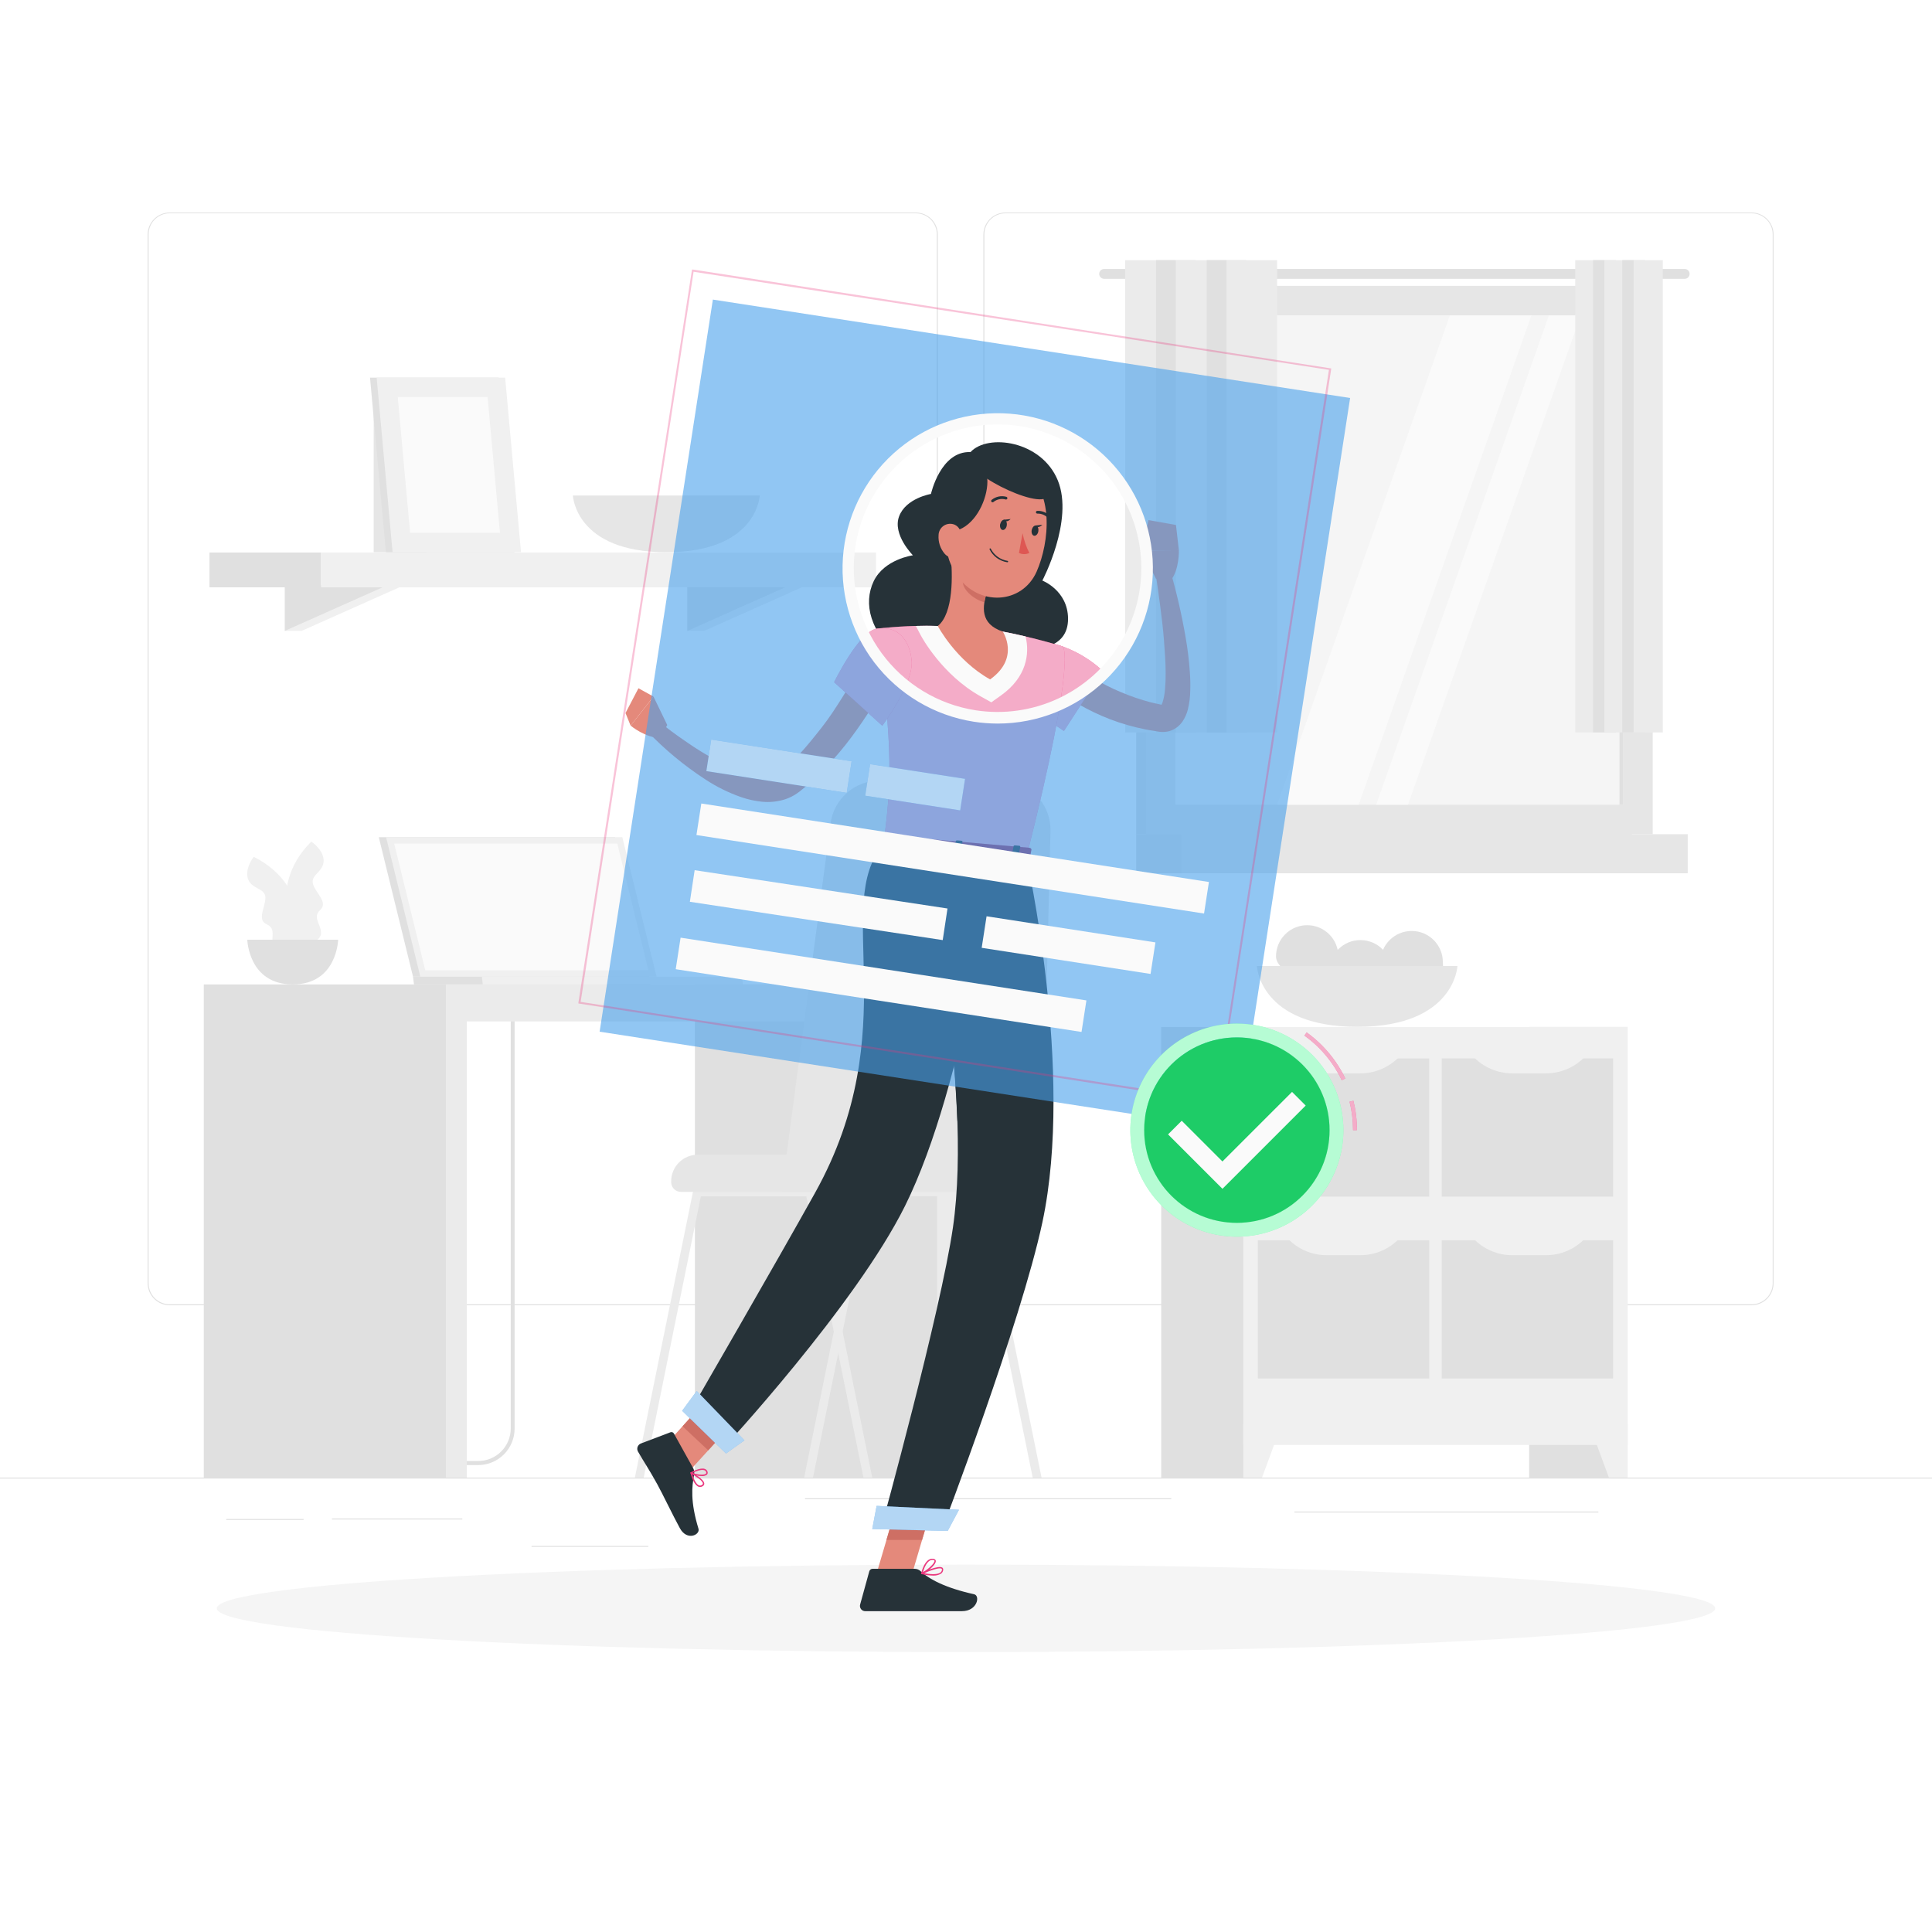 <svg width="280" height="280" viewBox="0 0 280 280" fill="none" xmlns="http://www.w3.org/2000/svg">
<path d="M280 214.144H0V214.284H280V214.144Z" fill="#E0E0E0"/>
<path d="M67.004 220.074H48.11V220.214H67.004V220.074Z" fill="#E0E0E0"/>
<path d="M43.999 220.142H32.788V220.282H43.999V220.142Z" fill="#E0E0E0"/>
<path d="M169.747 217.14H116.665V217.28H169.747V217.14Z" fill="#E0E0E0"/>
<path d="M93.957 224.045H77.034V224.185H93.957V224.045Z" fill="#E0E0E0"/>
<path d="M231.655 219.067H187.6V219.207H231.655V219.067Z" fill="#E0E0E0"/>
<path d="M132.72 189.168H24.59C23.742 189.167 22.93 188.829 22.332 188.23C21.734 187.63 21.398 186.818 21.398 185.97V33.97C21.405 33.127 21.744 32.322 22.342 31.729C22.939 31.135 23.747 30.802 24.59 30.8H132.72C133.568 30.8 134.381 31.137 134.981 31.737C135.581 32.336 135.917 33.15 135.917 33.998V185.97C135.917 186.819 135.581 187.632 134.981 188.232C134.381 188.831 133.568 189.168 132.72 189.168ZM24.59 30.912C23.779 30.913 23.003 31.236 22.431 31.81C21.859 32.383 21.538 33.16 21.538 33.97V185.97C21.538 186.78 21.859 187.557 22.431 188.131C23.003 188.704 23.779 189.027 24.59 189.028H132.72C133.53 189.027 134.307 188.704 134.88 188.131C135.453 187.558 135.776 186.781 135.777 185.97V33.97C135.776 33.159 135.453 32.382 134.88 31.809C134.307 31.236 133.53 30.913 132.72 30.912H24.59Z" fill="#E0E0E0"/>
<path d="M253.854 189.168H145.718C144.87 189.167 144.058 188.829 143.458 188.23C142.859 187.631 142.522 186.818 142.52 185.97V33.97C142.529 33.127 142.869 32.322 143.468 31.728C144.067 31.135 144.875 30.802 145.718 30.8H253.854C254.695 30.803 255.501 31.137 256.098 31.731C256.694 32.324 257.033 33.128 257.04 33.97V185.97C257.04 186.817 256.705 187.628 256.107 188.228C255.51 188.827 254.7 189.165 253.854 189.168ZM145.718 30.912C144.907 30.913 144.13 31.236 143.557 31.809C142.984 32.382 142.661 33.159 142.66 33.97V185.97C142.661 186.781 142.984 187.558 143.557 188.131C144.13 188.704 144.907 189.027 145.718 189.028H253.854C254.664 189.027 255.441 188.704 256.014 188.131C256.587 187.558 256.91 186.781 256.911 185.97V33.97C256.91 33.159 256.587 32.382 256.014 31.809C255.441 31.236 254.664 30.913 253.854 30.912H145.718Z" fill="#E0E0E0"/>
<path d="M235.883 148.837H221.615V214.144H235.883V148.837Z" fill="#E0E0E0"/>
<path d="M233.173 214.144H235.883V206.433H230.333L233.173 214.144Z" fill="#F0F0F0"/>
<path d="M182.56 148.837H168.291V214.144H182.56V148.837Z" fill="#E0E0E0"/>
<path d="M235.883 148.837H180.191V209.412H235.883V148.837Z" fill="#F0F0F0"/>
<path d="M208.947 179.749V199.774H233.783V179.749H208.947Z" fill="#E0E0E0"/>
<path d="M182.297 179.749V199.774H207.133V179.749H182.297Z" fill="#E0E0E0"/>
<path d="M197.171 181.91H192.254C191.198 181.91 190.153 181.694 189.184 181.277C188.214 180.859 187.34 180.247 186.615 179.48H202.81C202.084 180.247 201.21 180.859 200.241 181.277C199.271 181.694 198.226 181.91 197.171 181.91Z" fill="#F0F0F0"/>
<path d="M224.073 181.91H219.162C218.105 181.91 217.059 181.695 216.089 181.277C215.118 180.859 214.243 180.248 213.517 179.48H229.718C228.991 180.247 228.116 180.858 227.145 181.276C226.175 181.694 225.129 181.91 224.073 181.91Z" fill="#F0F0F0"/>
<path d="M208.947 153.395V173.421H233.783V153.395H208.947Z" fill="#E0E0E0"/>
<path d="M182.291 153.401V173.426H207.127V153.401H182.291Z" fill="#E0E0E0"/>
<path d="M197.171 155.557H192.254C191.198 155.556 190.154 155.341 189.185 154.924C188.215 154.507 187.341 153.898 186.615 153.132H202.81C202.083 153.898 201.209 154.507 200.239 154.924C199.27 155.341 198.226 155.556 197.171 155.557Z" fill="#F0F0F0"/>
<path d="M224.073 155.557H219.162C218.105 155.557 217.06 155.341 216.09 154.925C215.12 154.508 214.244 153.898 213.517 153.132H229.718C228.99 153.897 228.114 154.507 227.144 154.924C226.174 155.34 225.129 155.556 224.073 155.557Z" fill="#F0F0F0"/>
<path d="M182.902 214.144H180.191V206.433H185.746L182.902 214.144Z" fill="#F0F0F0"/>
<path d="M193.967 138.606C193.967 141.103 195.703 142.839 193.206 142.839C190.708 142.839 184.929 141.103 184.929 138.606C184.929 137.407 185.405 136.258 186.252 135.41C187.1 134.562 188.249 134.086 189.448 134.086C190.646 134.086 191.796 134.562 192.643 135.41C193.491 136.258 193.967 137.407 193.967 138.606Z" fill="#E0E0E0"/>
<path d="M201.701 140.762C201.701 143.254 203.437 144.995 200.939 144.995C198.442 144.995 192.64 143.254 192.64 140.762C192.64 139.563 193.116 138.414 193.964 137.566C194.811 136.719 195.961 136.242 197.159 136.242C198.358 136.242 199.507 136.719 200.355 137.566C201.202 138.414 201.678 139.563 201.678 140.762H201.701Z" fill="#E0E0E0"/>
<path d="M209.11 139.44C209.11 141.932 210.846 143.674 208.348 143.674C205.85 143.674 200.071 141.932 200.071 139.44C200.071 138.242 200.547 137.092 201.395 136.245C202.242 135.397 203.392 134.921 204.59 134.921C205.789 134.921 206.939 135.397 207.786 136.245C208.634 137.092 209.11 138.242 209.11 139.44Z" fill="#E0E0E0"/>
<path d="M182.162 140C182.162 140 182.532 148.814 196.694 148.814C210.857 148.814 211.221 140 211.221 140H182.162Z" fill="#E6E6E6"/>
<path d="M236.477 41.434H164.668V120.898H236.477V41.434Z" fill="#E0E0E0"/>
<path d="M244.16 38.982H160.02C159.926 38.981 159.833 38.999 159.746 39.034C159.659 39.07 159.58 39.122 159.513 39.188C159.447 39.254 159.394 39.333 159.358 39.419C159.322 39.506 159.303 39.599 159.303 39.693C159.303 39.883 159.379 40.065 159.513 40.2C159.648 40.334 159.83 40.41 160.02 40.41H244.16C244.254 40.41 244.347 40.391 244.433 40.355C244.52 40.319 244.599 40.266 244.665 40.199C244.731 40.133 244.783 40.054 244.819 39.967C244.854 39.88 244.872 39.787 244.871 39.693C244.871 39.504 244.796 39.323 244.663 39.19C244.53 39.057 244.349 38.982 244.16 38.982Z" fill="#E0E0E0"/>
<path d="M239.523 41.434H166.09V120.898H239.523V41.434Z" fill="#E6E6E6"/>
<path d="M236.477 120.898H164.668V126.56H236.477V120.898Z" fill="#E0E0E0"/>
<path d="M244.597 120.898H171.164V126.56H244.597V120.898Z" fill="#E6E6E6"/>
<path d="M235.256 116.626V45.696L170.358 45.696V116.626H235.256Z" fill="#F5F5F5"/>
<path d="M185.091 116.631L210.129 45.702H221.945L196.907 116.631H185.091Z" fill="#FAFAFA"/>
<path d="M199.444 116.631L224.482 45.702H229.09L204.053 116.631H199.444Z" fill="#FAFAFA"/>
<path d="M235.256 116.631V45.702H234.713V116.631H235.256Z" fill="#E0E0E0"/>
<path d="M170.408 37.705H163.066V106.148H170.408V37.705Z" fill="#EBEBEB"/>
<path d="M173.264 37.705H167.546V106.148H173.264V37.705Z" fill="#E0E0E0"/>
<path d="M177.75 37.705H170.408V106.148H177.75V37.705Z" fill="#EBEBEB"/>
<path d="M180.606 37.705H174.888V106.148H180.606V37.705Z" fill="#E0E0E0"/>
<path d="M185.091 37.705H177.75V106.148H185.091V37.705Z" fill="#EBEBEB"/>
<path d="M232.523 37.705H228.295V106.148H232.523V37.705Z" fill="#EBEBEB"/>
<path d="M234.175 37.705H230.877V106.148H234.175V37.705Z" fill="#E0E0E0"/>
<path d="M236.751 37.705H232.523V106.148H236.751V37.705Z" fill="#EBEBEB"/>
<path d="M238.403 37.705H235.105V106.148H238.403V37.705Z" fill="#E0E0E0"/>
<path d="M240.985 37.705H236.757V106.148H240.985V37.705Z" fill="#EBEBEB"/>
<path d="M61.807 59.158H54.158V80.03H61.807V59.158Z" fill="#E6E6E6"/>
<path d="M43.702 84.806L41.272 91.437H43.702L58.576 84.806H43.702Z" fill="#F0F0F0"/>
<path d="M41.272 84.806V91.437L56.151 84.806H41.272Z" fill="#E0E0E0"/>
<path d="M102.032 84.806L99.607 91.437H102.032L116.911 84.806H102.032Z" fill="#F0F0F0"/>
<path d="M99.607 84.806V91.437L114.481 84.806H99.607Z" fill="#E0E0E0"/>
<path d="M30.358 85.12H46.536V80.074H30.358V85.12Z" fill="#E0E0E0"/>
<path d="M126.963 80.074H46.53V85.12H126.963V80.074Z" fill="#F0F0F0"/>
<path d="M74.547 80.03H55.927L53.626 54.734H72.246L74.547 80.03Z" fill="#E0E0E0"/>
<path d="M75.51 80.03H56.896L54.589 54.734H73.209L75.51 80.03Z" fill="#F0F0F0"/>
<path d="M59.438 77.23L57.646 57.535H70.666L72.458 77.23H59.438Z" fill="#FAFAFA"/>
<path d="M83.026 71.814C83.026 71.814 83.367 80.03 96.566 80.03C109.766 80.03 110.107 71.814 110.107 71.814H83.026Z" fill="#E6E6E6"/>
<path d="M69.305 212.33H48.905C48.443 212.339 47.99 212.2 47.614 211.932C47.237 211.665 46.956 211.284 46.812 210.844C46.669 210.405 46.67 209.932 46.816 209.493C46.961 209.055 47.244 208.675 47.622 208.41L47.953 208.858C47.684 209.059 47.485 209.339 47.384 209.659C47.284 209.98 47.286 210.323 47.391 210.642C47.496 210.961 47.699 211.239 47.971 211.436C48.242 211.633 48.569 211.74 48.905 211.742H69.305C70.556 211.74 71.754 211.243 72.638 210.359C73.522 209.475 74.019 208.277 74.021 207.026V146.653C74.022 145.292 74.563 143.988 75.525 143.025C76.486 142.063 77.79 141.521 79.15 141.518H85.254V142.078H79.15C77.938 142.081 76.777 142.564 75.92 143.421C75.064 144.279 74.582 145.441 74.581 146.653V207.054C74.578 208.453 74.021 209.793 73.032 210.781C72.044 211.77 70.704 212.327 69.305 212.33Z" fill="#E0E0E0"/>
<path d="M137.452 142.671H100.71V214.144H137.452V142.671Z" fill="#E0E0E0"/>
<path d="M138.835 142.671H135.806V214.144H138.835V142.671Z" fill="#EBEBEB"/>
<path d="M66.713 148.03H139.771V142.671H66.713V148.03Z" fill="#EBEBEB"/>
<path d="M66.276 142.671H29.534V214.144H66.276V142.671Z" fill="#E0E0E0"/>
<path d="M67.654 142.671H64.624V214.144H67.654V142.671Z" fill="#EBEBEB"/>
<path d="M54.897 121.335H89.135L94.097 141.551H59.859L54.897 121.335Z" fill="#E0E0E0"/>
<path d="M59.858 141.551L59.998 142.671H94.237L94.102 141.551H59.858Z" fill="#E0E0E0"/>
<path d="M55.955 121.335H90.194L95.155 141.551H60.917L55.955 121.335Z" fill="#F0F0F0"/>
<path d="M61.639 140.627L57.131 122.259H89.466L93.974 140.627H61.639Z" fill="#FAFAFA"/>
<path d="M69.838 141.551L69.972 142.671H107.677L107.537 141.551H69.838Z" fill="#F0F0F0"/>
<path d="M43.159 137.575C43.159 137.575 38.119 128.89 45.114 121.974C45.114 121.974 46.934 123.166 46.906 124.774C46.878 126.381 44.957 126.778 45.366 128.134C45.775 129.489 47.606 130.777 46.407 131.88C45.209 132.983 46.598 133.963 46.519 135.318C46.441 136.674 43.159 137.575 43.159 137.575Z" fill="#F0F0F0"/>
<path d="M43.54 138.371C43.54 138.371 45.584 128.537 36.77 124.18C36.77 124.18 35.414 125.888 35.947 127.395C36.478 128.901 38.433 128.677 38.461 130.077C38.489 131.477 37.173 133.286 38.657 133.958C40.141 134.63 39.127 135.996 39.631 137.251C40.135 138.505 43.54 138.371 43.54 138.371Z" fill="#F0F0F0"/>
<path d="M35.84 136.192C35.84 136.192 36.008 142.671 42.431 142.671C48.855 142.671 49.006 136.192 49.006 136.192H35.84Z" fill="#E0E0E0"/>
<path d="M126.414 214.144H125.137L121.481 196.135L120.842 192.982L116.855 173.382H101.573L93.29 214.144H92.013L100.453 172.603C100.48 172.462 100.556 172.335 100.668 172.244C100.779 172.153 100.919 172.104 101.063 172.105H117.365C117.509 172.104 117.648 172.153 117.76 172.244C117.871 172.335 117.948 172.462 117.975 172.603L121.475 189.84L122.119 192.993L126.414 214.144Z" fill="#EBEBEB"/>
<path d="M150.948 214.144H149.666L141.383 173.359H126.107L122.119 192.993L121.481 196.135L117.824 214.144H116.547L120.843 192.982L121.475 189.84L124.981 172.603C125.008 172.462 125.085 172.335 125.196 172.244C125.308 172.153 125.447 172.104 125.591 172.105H141.893C142.037 172.104 142.177 172.154 142.29 172.245C142.402 172.335 142.479 172.462 142.509 172.603L150.948 214.144Z" fill="#EBEBEB"/>
<path d="M113.282 172.732H141.361C143.937 172.73 146.409 171.718 148.249 169.915C150.088 168.111 151.147 165.659 151.2 163.083L152.247 120.411C152.262 119.46 152.088 118.515 151.734 117.632C151.381 116.749 150.855 115.945 150.188 115.266C149.522 114.588 148.726 114.049 147.849 113.68C146.972 113.312 146.031 113.122 145.079 113.12H127.478C125.717 113.121 124.017 113.77 122.702 114.943C121.388 116.116 120.55 117.731 120.35 119.482L113.282 172.732Z" fill="#E6E6E6"/>
<path d="M128.593 172.732H98.672C98.301 172.732 97.945 172.585 97.682 172.322C97.419 172.059 97.272 171.703 97.272 171.332V171.198C97.272 170.177 97.677 169.199 98.399 168.477C99.12 167.756 100.099 167.35 101.119 167.35H128.593V172.732Z" fill="#E6E6E6"/>
<path d="M140 239.434C199.966 239.434 248.578 236.595 248.578 233.094C248.578 229.593 199.966 226.755 140 226.755C80.034 226.755 31.422 229.593 31.422 233.094C31.422 236.595 80.034 239.434 140 239.434Z" fill="#F5F5F5"/>
<path d="M154.806 95.659L155.17 95.967C155.305 96.085 155.456 96.197 155.602 96.309C155.893 96.538 156.162 96.768 156.498 96.987C157.102 97.429 157.746 97.832 158.39 98.235C159.689 99.036 161.051 99.731 162.462 100.313C163.866 100.911 165.313 101.406 166.79 101.791C167.16 101.892 167.541 101.959 167.91 102.043L168.47 102.167C168.588 102.167 168.47 102.167 168.47 102.195C168.394 102.212 168.322 102.245 168.258 102.29C168.207 102.34 168.207 102.34 168.23 102.329C168.34 102.165 168.427 101.986 168.487 101.797C168.686 101.151 168.808 100.484 168.851 99.809C168.918 99.075 168.941 98.302 168.935 97.524C168.935 95.962 168.812 94.366 168.689 92.764C168.566 91.162 168.37 89.555 168.162 87.942C167.955 86.33 167.726 84.717 167.485 83.126L169.59 82.645C170.518 85.841 171.266 89.087 171.83 92.367C172.124 94.034 172.327 95.717 172.441 97.406C172.507 98.278 172.527 99.153 172.502 100.027C172.495 100.992 172.372 101.953 172.138 102.889C171.98 103.488 171.723 104.055 171.377 104.569C171.135 104.919 170.833 105.224 170.486 105.471C170.088 105.755 169.63 105.947 169.148 106.031C168.733 106.1 168.309 106.1 167.894 106.031L167.25 105.924C166.818 105.851 166.382 105.795 165.956 105.7C164.239 105.359 162.553 104.876 160.916 104.255C159.279 103.627 157.697 102.867 156.184 101.982C155.428 101.528 154.689 101.052 153.972 100.531C153.614 100.274 153.261 99.971 152.908 99.725C152.734 99.579 152.561 99.439 152.387 99.282C152.214 99.126 152.051 98.997 151.827 98.784L154.806 95.659Z" fill="#E4897B"/>
<path d="M148.719 93.111C154.879 92.277 159.83 97.244 159.83 97.244L154.196 105.935C154.196 105.935 148.159 102.071 147.095 99.439C145.998 96.701 145.567 93.52 148.719 93.111Z" fill="#EA377D"/>
<path opacity="0.6" d="M148.719 93.111C154.879 92.277 159.83 97.244 159.83 97.244L154.196 105.935C154.196 105.935 148.159 102.071 147.095 99.439C145.998 96.701 145.567 93.52 148.719 93.111Z" fill="#FAFAFA"/>
<path d="M167.535 83.882L165.491 79.783L170.85 79.738C170.85 79.738 170.957 82.6 169.602 84.218L167.535 83.882Z" fill="#E4897B"/>
<path d="M166.443 75.376L170.43 76.087L170.85 79.738L165.491 79.783L166.443 75.376Z" fill="#E4897B"/>
<path d="M126.935 228.407L131.953 228.889L135.425 217.106L130.407 216.619L126.935 228.407Z" fill="#E4897B"/>
<path d="M95.032 210.98L98.75 214.474L106.781 205.649L103.062 202.154L95.032 210.98Z" fill="#E4897B"/>
<path d="M100.47 212.8L97.669 207.76C97.622 207.673 97.545 207.607 97.452 207.573C97.359 207.539 97.258 207.54 97.165 207.575L92.859 209.21C92.752 209.256 92.657 209.324 92.578 209.409C92.499 209.494 92.439 209.594 92.401 209.704C92.364 209.814 92.35 209.931 92.36 210.046C92.371 210.162 92.405 210.274 92.462 210.375C93.464 212.111 94.041 212.901 95.261 215.113C96.017 216.479 97.501 219.593 98.537 221.486C99.573 223.378 101.494 222.432 101.231 221.558C100.033 217.638 100.262 215.438 100.598 213.718C100.666 213.407 100.62 213.081 100.47 212.8Z" fill="#263238"/>
<path d="M132.541 227.36H126.459C126.35 227.361 126.245 227.398 126.159 227.465C126.073 227.531 126.011 227.625 125.983 227.73L124.656 232.54C124.625 232.654 124.62 232.774 124.643 232.889C124.666 233.005 124.716 233.114 124.788 233.208C124.86 233.301 124.953 233.376 125.06 233.428C125.166 233.479 125.283 233.505 125.401 233.503C127.546 233.503 128.559 233.503 131.236 233.503H139.406C141.646 233.503 142.094 231.263 141.176 231.05C137.054 230.143 134.674 228.883 133.403 227.69C133.168 227.476 132.86 227.358 132.541 227.36Z" fill="#263238"/>
<path d="M135.425 217.107L133.633 223.182H128.47L130.402 216.625L135.425 217.107Z" fill="#CE6F64"/>
<path d="M103.057 202.16L106.781 205.649L102.637 210.196L98.918 206.707L103.057 202.16Z" fill="#CE6F64"/>
<path d="M154.79 89.634C154.751 85.562 151.066 84.14 151.066 84.14C151.066 84.14 155.675 75.415 153.306 69.625C150.937 63.834 143.131 62.815 140.655 65.52C136.304 65.335 134.921 71.585 134.921 71.585C134.921 71.585 131.281 72.195 130.301 74.844C129.321 77.493 132.306 80.478 132.306 80.478C132.306 80.478 128.151 81.038 126.622 84.235C125.093 87.433 126.034 91.678 130.626 95.34C137.301 100.66 149.571 93.985 149.571 93.985C149.571 93.985 154.835 94.315 154.79 89.634Z" fill="#263238"/>
<path d="M154 93.682C154 93.682 156.24 94.662 148.758 124.214L128.038 122.416C129.114 114.016 129.578 108.797 127.042 91.123C129.998 90.774 132.976 90.641 135.951 90.726C139.106 90.773 142.254 91.044 145.37 91.538C148.281 92.108 151.161 92.824 154 93.682Z" fill="#EA377D"/>
<path opacity="0.6" d="M154 93.682C154 93.682 156.24 94.662 148.758 124.214L128.038 122.416C129.114 114.016 129.578 108.797 127.042 91.123C129.998 90.774 132.976 90.641 135.951 90.726C139.106 90.773 142.254 91.044 145.37 91.538C148.281 92.108 151.161 92.824 154 93.682Z" fill="#FAFAFA"/>
<path d="M148.63 92.238C147.554 91.98 146.39 91.734 145.326 91.538C142.209 91.043 139.062 90.769 135.906 90.72C134.826 90.681 133.745 90.681 132.731 90.72L133.426 92.042C133.549 92.277 136.506 97.793 142.122 100.923L143.668 101.786L145.107 100.761C148.736 98.168 149.274 94.797 148.63 92.238Z" fill="#FAFAFA"/>
<path d="M137.76 80.198C138.091 83.283 138.203 88.889 135.912 90.725C135.912 90.725 138.533 95.704 143.494 98.465C147.885 95.34 145.331 91.537 145.331 91.537C142.022 90.418 142.324 87.942 143.091 85.635L137.76 80.198Z" fill="#E4897B"/>
<path d="M139.938 82.415L143.108 85.635C142.915 86.17 142.769 86.721 142.671 87.282C141.4 86.985 139.552 85.658 139.53 84.291C139.555 83.647 139.693 83.012 139.938 82.415Z" fill="#CE6F64"/>
<path d="M137.626 73.198C137.015 78.238 136.651 80.371 138.706 83.401C141.798 87.948 148.137 87.59 150.237 82.841C152.13 78.551 152.807 71.014 148.277 68.13C147.284 67.49 146.143 67.115 144.965 67.04C143.786 66.964 142.607 67.191 141.541 67.699C140.474 68.206 139.554 68.978 138.869 69.94C138.184 70.902 137.756 72.023 137.626 73.198Z" fill="#E4897B"/>
<path d="M141.535 66.987C145.427 67.995 141.579 79.834 135.375 76.401C135.375 76.401 135.655 71.4 137.379 69.278C138.422 68.013 139.908 67.194 141.535 66.987Z" fill="#263238"/>
<path d="M141.12 67.642C142.8 70.375 155.26 75.555 151.071 69.675C146.883 63.795 141.12 67.642 141.12 67.642Z" fill="#263238"/>
<path d="M136.024 77.56C135.954 78.542 136.274 79.512 136.914 80.259C137.777 81.239 138.914 80.645 139.272 79.458C139.591 78.394 139.53 76.602 138.382 76.053C138.128 75.942 137.851 75.894 137.575 75.916C137.299 75.937 137.033 76.026 136.799 76.175C136.566 76.324 136.373 76.529 136.238 76.77C136.103 77.012 136.029 77.283 136.024 77.56Z" fill="#E4897B"/>
<path d="M148.736 124.214C148.736 124.214 155.753 155.26 151.071 177.145C147.935 191.806 136.618 221.419 136.618 221.419L127.77 221.195C127.77 221.195 136.332 190.115 138.107 177.895C141.137 156.985 133.549 122.898 133.549 122.898L148.736 124.214Z" fill="#263238"/>
<path d="M140.644 130.48L136.22 137.458C137.553 145.732 138.399 154.077 138.751 162.45C144.973 151.312 142.027 136.377 140.644 130.48Z" fill="#263238"/>
<path d="M137.346 221.878L126.414 221.598L127.047 218.243L138.981 218.809L137.346 221.878Z" fill="#49A0EB"/>
<path opacity="0.6" d="M137.346 221.878L126.414 221.598L127.047 218.243L138.981 218.809L137.346 221.878Z" fill="#FAFAFA"/>
<path d="M144.2 123.878C144.2 123.878 140.084 156.806 131.158 174.782C123.95 189.28 104.72 210 104.72 210L99.803 204.932C99.803 204.932 112.795 182.471 118.154 172.822C131.292 149.173 120.551 131.13 127.999 122.422L144.2 123.878Z" fill="#263238"/>
<path d="M105.213 210.65L98.862 204.462L100.974 201.594L107.89 208.746L105.213 210.65Z" fill="#49A0EB"/>
<path opacity="0.6" d="M105.213 210.65L98.862 204.462L100.974 201.594L107.89 208.746L105.213 210.65Z" fill="#FAFAFA"/>
<path d="M127.786 121.173L126.694 122.948C126.605 123.088 126.767 123.25 127.002 123.267L148.758 125.149C148.949 125.149 149.111 125.087 149.134 124.969L149.481 123.133C149.481 123.004 149.352 122.881 149.145 122.864L128.139 121.044C128.074 121.033 128.008 121.039 127.946 121.062C127.884 121.084 127.829 121.123 127.786 121.173Z" fill="#EA377D"/>
<path opacity="0.3" d="M127.786 121.173L126.694 122.948C126.605 123.088 126.767 123.25 127.002 123.267L148.758 125.149C148.949 125.149 149.111 125.087 149.134 124.969L149.481 123.133C149.481 123.004 149.352 122.881 149.145 122.864L128.139 121.044C128.074 121.033 128.008 121.039 127.946 121.062C127.884 121.084 127.829 121.123 127.786 121.173Z" fill="black"/>
<path d="M130.407 123.76L129.847 123.71C129.735 123.71 129.657 123.637 129.668 123.564L130.144 121.178C130.144 121.106 130.262 121.055 130.374 121.066L130.934 121.117C131.046 121.117 131.124 121.19 131.113 121.262L130.642 123.648C130.62 123.726 130.519 123.76 130.407 123.76Z" fill="#263238"/>
<path d="M147.162 125.216L146.602 125.166C146.49 125.166 146.412 125.093 146.423 125.02L146.899 122.629C146.899 122.562 147.017 122.511 147.129 122.522L147.689 122.573C147.801 122.573 147.879 122.646 147.868 122.713L147.398 125.104C147.375 125.177 147.28 125.222 147.162 125.216Z" fill="#263238"/>
<path d="M138.785 124.488L138.225 124.443C138.113 124.443 138.035 124.365 138.046 124.298L138.522 121.906C138.522 121.839 138.639 121.789 138.751 121.8L139.311 121.845C139.423 121.845 139.502 121.923 139.491 121.99L139.02 124.382C138.998 124.449 138.88 124.499 138.785 124.488Z" fill="#263238"/>
<path d="M144.945 75.981C144.872 76.384 145.029 76.754 145.292 76.804C145.555 76.854 145.852 76.563 145.908 76.154C145.964 75.746 145.83 75.376 145.561 75.331C145.292 75.286 145.04 75.6 144.945 75.981Z" fill="#263238"/>
<path d="M149.52 76.821C149.447 77.224 149.604 77.594 149.867 77.644C150.13 77.694 150.427 77.403 150.483 76.994C150.539 76.586 150.405 76.216 150.136 76.171C149.867 76.126 149.621 76.412 149.52 76.821Z" fill="#263238"/>
<path d="M150.041 76.16L151.066 76.059C151.066 76.059 150.427 76.72 150.041 76.16Z" fill="#263238"/>
<path d="M148.198 77.28C148.394 78.274 148.724 79.236 149.178 80.142C148.943 80.251 148.687 80.308 148.428 80.308C148.169 80.308 147.912 80.251 147.677 80.142L148.198 77.28Z" fill="#DE5753"/>
<path d="M145.975 81.486C145.429 81.401 144.911 81.186 144.464 80.86C144.018 80.533 143.657 80.105 143.411 79.609C143.401 79.585 143.402 79.558 143.412 79.534C143.423 79.51 143.442 79.491 143.467 79.481C143.478 79.475 143.491 79.472 143.504 79.472C143.517 79.471 143.53 79.473 143.542 79.478C143.554 79.483 143.565 79.49 143.574 79.499C143.583 79.508 143.59 79.519 143.595 79.531C143.831 79.993 144.173 80.392 144.592 80.696C145.012 81.001 145.497 81.202 146.009 81.284C146.036 81.284 146.061 81.294 146.08 81.313C146.099 81.332 146.11 81.358 146.11 81.385C146.11 81.411 146.099 81.437 146.08 81.456C146.061 81.475 146.036 81.486 146.009 81.486H145.975Z" fill="#263238"/>
<path d="M143.853 72.8C143.81 72.801 143.768 72.788 143.733 72.763C143.698 72.739 143.672 72.704 143.658 72.663C143.644 72.623 143.644 72.579 143.657 72.538C143.67 72.497 143.695 72.461 143.73 72.436C144.025 72.198 144.373 72.035 144.744 71.96C145.115 71.885 145.499 71.9 145.863 72.005C145.888 72.013 145.911 72.027 145.931 72.045C145.951 72.063 145.967 72.084 145.978 72.108C145.99 72.132 145.996 72.158 145.998 72.184C145.999 72.211 145.995 72.237 145.986 72.262C145.978 72.287 145.964 72.31 145.946 72.33C145.929 72.35 145.907 72.366 145.883 72.377C145.859 72.389 145.833 72.395 145.807 72.397C145.78 72.398 145.754 72.394 145.729 72.385C145.428 72.303 145.113 72.293 144.808 72.358C144.503 72.422 144.218 72.558 143.976 72.755C143.94 72.782 143.897 72.798 143.853 72.8Z" fill="#263238"/>
<path d="M152.141 75.275C152.111 75.275 152.082 75.268 152.055 75.256C152.028 75.243 152.003 75.225 151.984 75.202C151.793 74.956 151.546 74.758 151.264 74.624C150.982 74.491 150.672 74.426 150.36 74.435C150.307 74.44 150.254 74.424 150.212 74.391C150.17 74.357 150.143 74.309 150.136 74.256C150.133 74.23 150.135 74.203 150.143 74.178C150.15 74.153 150.163 74.129 150.179 74.109C150.196 74.088 150.217 74.071 150.24 74.059C150.263 74.047 150.289 74.04 150.315 74.037C150.694 74.018 151.073 74.09 151.418 74.248C151.763 74.406 152.065 74.645 152.298 74.945C152.334 74.983 152.355 75.034 152.355 75.088C152.355 75.141 152.334 75.192 152.298 75.23C152.253 75.264 152.197 75.28 152.141 75.275Z" fill="#263238"/>
<path d="M128.57 98.56C127.728 100.231 126.793 101.854 125.77 103.421C124.762 104.966 123.698 106.478 122.55 107.934C121.39 109.396 120.147 110.789 118.826 112.106C118.143 112.75 117.477 113.406 116.743 114.01L116.183 114.47L116.049 114.582L115.87 114.722C115.751 114.818 115.628 114.908 115.5 114.99C114.991 115.339 114.437 115.618 113.854 115.819C112.755 116.178 111.594 116.305 110.443 116.194C109.413 116.091 108.398 115.868 107.419 115.528C105.607 114.896 103.878 114.044 102.273 112.991C99.184 110.987 96.338 108.631 93.794 105.969L95.284 104.406C96.622 105.482 98.034 106.551 99.478 107.52C100.894 108.511 102.367 109.416 103.891 110.23C105.342 111.028 106.874 111.668 108.461 112.14C109.973 112.56 111.49 112.633 112.538 112.196C113.129 111.939 113.658 111.557 114.089 111.076C114.71 110.516 115.287 109.894 115.875 109.29C117.023 108.041 118.087 106.702 119.134 105.37C120.182 104.037 121.128 102.57 122.046 101.114C122.511 100.386 122.954 99.647 123.39 98.907C123.827 98.168 124.247 97.39 124.611 96.695L128.57 98.56Z" fill="#E4897B"/>
<path d="M96.701 105.073L94.707 100.951L91.392 105.162C91.392 105.162 93.587 106.993 95.721 106.926L96.701 105.073Z" fill="#E4897B"/>
<path d="M92.529 99.747L90.653 103.337L91.392 105.162L94.707 100.951L92.529 99.747Z" fill="#E4897B"/>
<path d="M126.997 91.123C124.454 91.571 120.887 98.868 120.887 98.868L127.87 105.179C127.87 105.179 132.395 99.103 132.126 95.788C131.897 92.96 130.234 90.552 126.997 91.123Z" fill="#EA377D"/>
<path opacity="0.6" d="M126.997 91.123C124.454 91.571 120.887 98.868 120.887 98.868L127.87 105.179C127.87 105.179 132.395 99.103 132.126 95.788C131.897 92.96 130.234 90.552 126.997 91.123Z" fill="#FAFAFA"/>
<path d="M101.45 215.505C101.383 215.505 101.316 215.494 101.254 215.471C100.643 215.27 100.246 214.144 100.061 213.489C100.055 213.47 100.056 213.45 100.062 213.431C100.068 213.412 100.079 213.395 100.094 213.382C100.111 213.373 100.131 213.367 100.15 213.367C100.17 213.367 100.189 213.373 100.206 213.382C100.391 213.478 102.015 214.351 102.066 214.99C102.073 215.06 102.061 215.13 102.03 215.194C102 215.257 101.952 215.311 101.892 215.348C101.766 215.448 101.61 215.503 101.45 215.505ZM100.33 213.668C100.61 214.57 100.974 215.163 101.321 215.281C101.4 215.305 101.484 215.307 101.565 215.289C101.645 215.27 101.719 215.231 101.78 215.174C101.811 215.156 101.835 215.13 101.851 215.098C101.867 215.066 101.874 215.031 101.87 214.995C101.836 214.603 100.884 213.982 100.324 213.668H100.33Z" fill="#EA377D"/>
<path d="M101.702 213.92C101.148 213.918 100.602 213.79 100.106 213.545C100.09 213.537 100.077 213.525 100.068 213.51C100.059 213.495 100.055 213.478 100.055 213.461C100.055 213.442 100.061 213.424 100.071 213.408C100.08 213.392 100.095 213.38 100.111 213.371C100.162 213.371 101.45 212.638 102.144 212.884C102.229 212.912 102.308 212.958 102.372 213.021C102.437 213.083 102.488 213.158 102.519 213.242C102.564 213.323 102.579 213.417 102.562 213.507C102.546 213.598 102.499 213.681 102.43 213.741C102.213 213.878 101.957 213.941 101.702 213.92ZM100.38 213.461C100.94 213.696 101.998 213.842 102.301 213.584C102.351 213.545 102.396 213.472 102.334 213.315C102.312 213.258 102.278 213.207 102.233 213.166C102.188 213.124 102.135 213.093 102.077 213.074C101.601 212.906 100.744 213.282 100.38 213.461Z" fill="#EA377D"/>
<path d="M135.24 228.346C134.674 228.333 134.111 228.261 133.56 228.133C133.539 228.128 133.52 228.117 133.506 228.101C133.492 228.085 133.484 228.065 133.482 228.043C133.479 228.023 133.483 228.002 133.493 227.983C133.503 227.965 133.519 227.951 133.538 227.942C133.79 227.825 135.99 226.822 136.55 227.181C136.6 227.215 136.64 227.263 136.666 227.318C136.691 227.373 136.702 227.434 136.696 227.494C136.689 227.604 136.659 227.711 136.607 227.808C136.554 227.905 136.482 227.989 136.394 228.054C136.047 228.265 135.645 228.367 135.24 228.346ZM133.93 227.998C134.585 228.122 135.794 228.278 136.293 227.903C136.359 227.854 136.413 227.791 136.452 227.718C136.49 227.646 136.513 227.565 136.517 227.483C136.52 227.458 136.517 227.432 136.507 227.409C136.497 227.385 136.481 227.364 136.461 227.349C136.147 227.136 134.842 227.595 133.93 227.998Z" fill="#EA377D"/>
<path d="M133.605 228.133C133.583 228.141 133.559 228.141 133.538 228.133C133.524 228.12 133.513 228.104 133.507 228.087C133.502 228.069 133.5 228.05 133.504 228.032C133.504 227.942 134.03 225.764 135.223 225.904C135.526 225.937 135.604 226.089 135.621 226.206C135.699 226.766 134.305 227.886 133.644 228.149L133.605 228.133ZM135.117 226.077C134.35 226.077 133.907 227.343 133.756 227.853C134.478 227.472 135.47 226.565 135.436 226.212C135.436 226.184 135.436 226.105 135.218 226.083L135.117 226.077Z" fill="#EA377D"/>
<path d="M145.443 75.331L146.468 75.225C146.468 75.225 145.83 75.897 145.443 75.331Z" fill="#263238"/>
<path opacity="0.6" d="M103.314 43.417L86.901 149.52L179.256 163.789L195.67 57.68L103.314 43.417ZM141.26 103.768C137.021 103.112 133.072 101.213 129.912 98.312C126.752 95.411 124.524 91.638 123.509 87.47C122.494 83.303 122.738 78.927 124.21 74.898C125.682 70.869 128.316 67.368 131.779 64.836C135.242 62.304 139.378 60.856 143.664 60.676C147.949 60.495 152.192 61.59 155.856 63.821C159.519 66.053 162.439 69.321 164.245 73.212C166.05 77.103 166.662 81.442 166.001 85.68C165.116 91.358 162.013 96.452 157.374 99.844C152.735 103.236 146.939 104.647 141.26 103.768Z" fill="#49A0EB"/>
<g style="mix-blend-mode:multiply" opacity="0.3">
<path d="M176.467 159.762H176.327L83.832 145.432V145.292L100.29 39.066H100.425L192.92 53.396V53.536L176.467 159.762ZM84.151 145.202L176.232 159.443L192.601 53.603L100.52 39.385L84.151 145.202Z" fill="#EA377D"/>
</g>
<path d="M144.587 104.866C143.43 104.864 142.275 104.774 141.131 104.597C135.386 103.701 130.212 100.614 126.693 95.985C123.175 91.356 121.586 85.544 122.26 79.769C122.934 73.993 125.819 68.704 130.309 65.009C134.799 61.315 140.545 59.503 146.342 59.954C152.139 60.405 157.536 63.084 161.401 67.428C165.266 71.772 167.298 77.445 167.07 83.255C166.843 89.065 164.375 94.561 160.183 98.59C155.991 102.62 150.401 104.869 144.587 104.866ZM141.389 102.939C145.462 103.568 149.629 102.976 153.365 101.237C157.101 99.497 160.237 96.689 162.378 93.168C164.518 89.646 165.566 85.569 165.389 81.452C165.212 77.335 163.819 73.363 161.384 70.037C158.95 66.712 155.585 64.183 151.713 62.771C147.842 61.358 143.639 61.125 139.635 62.101C135.632 63.077 132.007 65.218 129.22 68.254C126.434 71.29 124.609 75.084 123.979 79.156C123.14 84.618 124.502 90.189 127.766 94.648C131.03 99.106 135.929 102.088 141.389 102.939Z" fill="#FAFAFA"/>
<path d="M123.42 110.332L103.076 107.187L102.37 111.758L122.713 114.904L123.42 110.332Z" fill="#49A0EB"/>
<path opacity="0.6" d="M123.42 110.332L103.076 107.187L102.37 111.758L122.713 114.904L123.42 110.332Z" fill="#FAFAFA"/>
<path d="M139.864 112.876L126.1 110.748L125.393 115.319L139.157 117.447L139.864 112.876Z" fill="#49A0EB"/>
<path opacity="0.6" d="M139.864 112.876L126.1 110.748L125.393 115.319L139.157 117.447L139.864 112.876Z" fill="#FAFAFA"/>
<path d="M175.207 127.825L101.641 116.45L100.934 121.021L174.5 132.397L175.207 127.825Z" fill="#FAFAFA"/>
<path d="M137.319 131.667L100.674 126.114L99.98 130.693L136.626 136.246L137.319 131.667Z" fill="#FAFAFA"/>
<path d="M167.454 136.579L142.981 132.794L142.274 137.366L166.747 141.15L167.454 136.579Z" fill="#FAFAFA"/>
<path d="M157.45 144.987L98.638 135.893L97.931 140.464L156.743 149.558L157.45 144.987Z" fill="#FAFAFA"/>
<path d="M196.655 163.789H196.095C196.097 162.399 195.926 161.014 195.586 159.667L196.146 159.533C196.492 160.925 196.663 162.354 196.655 163.789ZM194.46 156.553C193.228 153.975 191.365 151.748 189.045 150.08L189.37 149.626C191.766 151.347 193.692 153.642 194.97 156.301L194.46 156.553Z" fill="#EA377D"/>
<path opacity="0.6" d="M196.655 163.789H196.095C196.097 162.399 195.926 161.014 195.586 159.667L196.146 159.533C196.492 160.925 196.663 162.354 196.655 163.789ZM194.46 156.553C193.228 153.975 191.365 151.748 189.045 150.08L189.37 149.626C191.766 151.347 193.692 153.642 194.97 156.301L194.46 156.553Z" fill="#FAFAFA"/>
<path d="M179.256 148.349C176.203 148.349 173.217 149.255 170.679 150.951C168.14 152.648 166.161 155.059 164.992 157.88C163.824 160.701 163.518 163.806 164.114 166.801C164.709 169.796 166.18 172.547 168.339 174.706C170.498 176.865 173.249 178.335 176.244 178.931C179.239 179.527 182.343 179.221 185.164 178.053C187.986 176.884 190.397 174.905 192.093 172.366C193.79 169.827 194.695 166.842 194.695 163.789C194.695 159.694 193.069 155.767 190.173 152.872C187.278 149.976 183.351 148.349 179.256 148.349ZM179.256 177.229C176.598 177.229 173.999 176.44 171.789 174.964C169.579 173.487 167.856 171.388 166.839 168.932C165.822 166.476 165.556 163.774 166.074 161.167C166.593 158.56 167.873 156.165 169.753 154.285C171.632 152.406 174.027 151.126 176.634 150.607C179.241 150.088 181.944 150.354 184.399 151.372C186.855 152.389 188.954 154.112 190.431 156.322C191.908 158.532 192.696 161.131 192.696 163.789C192.696 167.353 191.28 170.772 188.76 173.292C186.239 175.813 182.821 177.229 179.256 177.229Z" fill="#50FF9B"/>
<path opacity="0.6" d="M179.256 148.349C176.203 148.349 173.217 149.255 170.679 150.951C168.14 152.648 166.161 155.059 164.992 157.88C163.824 160.701 163.518 163.806 164.114 166.801C164.709 169.796 166.18 172.547 168.339 174.706C170.498 176.865 173.249 178.335 176.244 178.931C179.239 179.527 182.343 179.221 185.164 178.053C187.986 176.884 190.397 174.905 192.093 172.366C193.79 169.827 194.695 166.842 194.695 163.789C194.695 159.694 193.069 155.767 190.173 152.872C187.278 149.976 183.351 148.349 179.256 148.349ZM179.256 177.229C176.598 177.229 173.999 176.44 171.789 174.964C169.579 173.487 167.856 171.388 166.839 168.932C165.822 166.476 165.556 163.774 166.074 161.167C166.593 158.56 167.873 156.165 169.753 154.285C171.632 152.406 174.027 151.126 176.634 150.607C179.241 150.088 181.944 150.354 184.399 151.372C186.855 152.389 188.954 154.112 190.431 156.322C191.908 158.532 192.696 161.131 192.696 163.789C192.696 167.353 191.28 170.772 188.76 173.292C186.239 175.813 182.821 177.229 179.256 177.229Z" fill="#FAFAFA"/>
<path d="M179.256 177.223C186.676 177.223 192.69 171.208 192.69 163.789C192.69 156.369 186.676 150.354 179.256 150.354C171.836 150.354 165.822 156.369 165.822 163.789C165.822 171.208 171.836 177.223 179.256 177.223Z" fill="#25FF81"/>
<path opacity="0.2" d="M179.256 177.223C186.676 177.223 192.69 171.208 192.69 163.789C192.69 156.369 186.676 150.354 179.256 150.354C171.836 150.354 165.822 156.369 165.822 163.789C165.822 171.208 171.836 177.223 179.256 177.223Z" fill="black"/>
<path d="M177.167 172.29L169.282 164.405L171.265 162.428L177.167 168.33L187.253 158.245L189.23 160.227L177.167 172.29Z" fill="#FAFAFA"/>
</svg>
